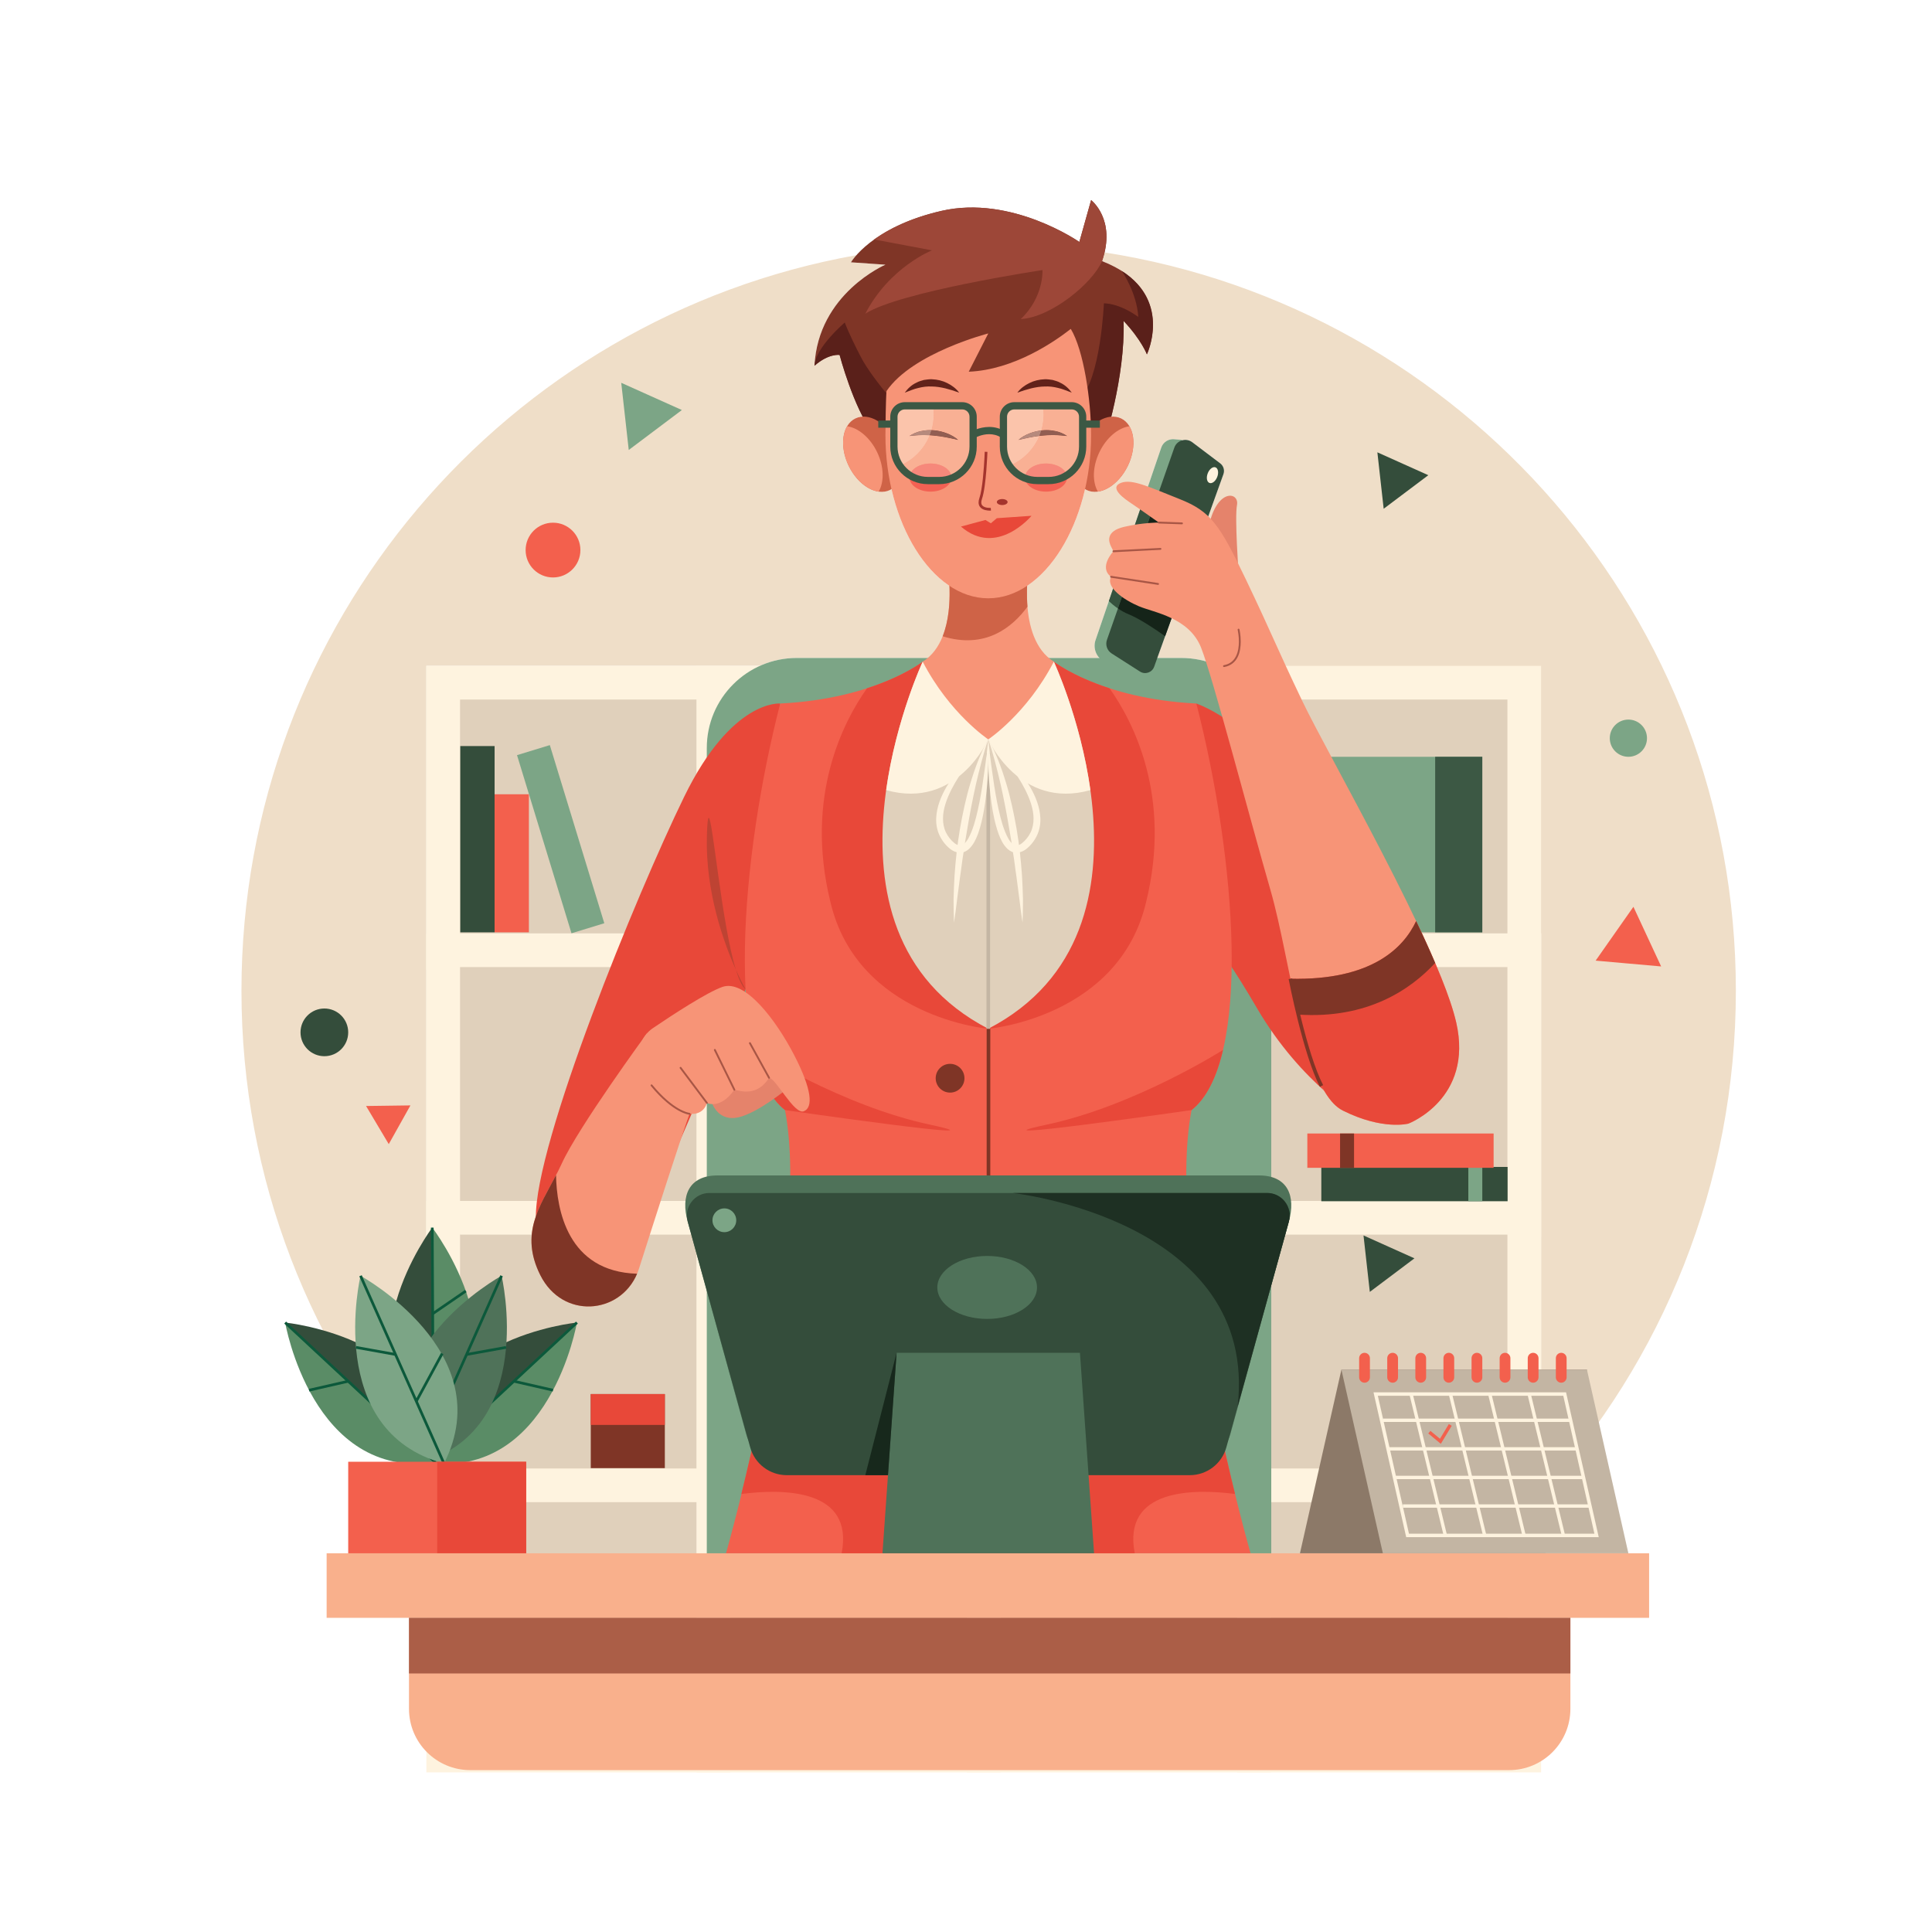 <?xml version="1.0" encoding="UTF-8" standalone="no"?>
<svg xmlns:dc="http://purl.org/dc/elements/1.1/" xmlns:cc="http://creativecommons.org/ns#"
  xmlns:rdf="http://www.w3.org/1999/02/22-rdf-syntax-ns#" xmlns:svg="http://www.w3.org/2000/svg"
  xmlns="http://www.w3.org/2000/svg" viewBox="0 0 666.667 666.667" height="666.667" width="666.667"
  xml:space="preserve" id="svg2" version="1.1">
  <defs id="defs6" />
  <g transform="matrix(1.333,0,0,-1.333,0,666.667)" id="g10">
    <g transform="scale(0.1)" id="g12">
      <path id="path16" style="fill:#efdec8;fill-opacity:1;fill-rule:nonzero;stroke:none"
        d="m 3989.35,1134.26 v 1450.78 h -698.51 v 479.86 c 0,128.77 -104.38,233.15 -233.15,233.15 h -61.82 l 20.24,56.25 v 0 l 102.15,283.87 0.01,0.03 48.77,135.54 c 3.67,10.2 0.28,21.6 -8.37,28.14 l -72.27,54.6 c -5.5,4.16 -11.83,6.09 -18.05,6.09 -3,0 -5.98,-0.44 -8.83,-1.31 l 0.2,1.31 -20.68,1.67 c -0.87,0.07 -1.74,0.11 -2.6,0.11 -13.62,0 -25.88,-8.65 -30.35,-21.72 l -46.89,-137.35 v 0 l -88.82,-260.13 c 0,0 0,0 0.01,0 l -34.4,-100.76 c -5.6,-16.37 -1.48,-34.13 9.93,-46.34 h -783.13 c -34.08,0 -66.47,-7.32 -95.65,-20.46 h -76.62 -786.79 V 2490.8 1798.25 h 379.66 c 92.91,-46 142.17,-60.59 142.17,-60.59 l 26.26,60.59 h 139.58 l 38.24,-139.03 v -459.3 h -725.91 v -37.1 c -298.05,340.28 -478.675,785.97 -478.675,1273.87 0,951.42 686.985,1742.4 1591.925,1904.05 -10,-11.29 -14.15,-18.49 -14.15,-18.49 l 89.25,-6.19 c 0,0 -173.99,-74.14 -183.62,-260.95 -0.01,-0.2 -0.02,-0.4 -0.03,-0.6 v 0 0 0 c 28.88,25.27 52.16,28.08 61.07,28.08 2.55,0 3.93,-0.23 3.93,-0.23 0,0 24.18,-91.36 59.74,-159.58 -6.59,-0.28 -12.96,-1.8 -18.93,-4.68 -34.26,-16.52 -42.02,-71.42 -17.34,-122.62 19.9,-41.25 54.8,-67.52 85.52,-67.52 7.41,0 14.57,1.52 21.22,4.73 1.41,0.68 2.78,1.42 4.1,2.23 36.94,-161.23 135.17,-282.45 250.54,-282.45 115.37,0 213.59,121.22 250.54,282.46 1.32,-0.81 2.69,-1.56 4.1,-2.24 6.65,-3.21 13.81,-4.73 21.22,-4.73 30.72,0 65.62,26.27 85.52,67.52 24.69,51.2 16.92,106.1 -17.34,122.62 -6.65,3.21 -13.81,4.73 -21.22,4.73 -1.43,0 -2.88,-0.05 -4.33,-0.17 14.55,58.73 32.08,146.77 32.07,230.16 0,5.95 -0.09,11.88 -0.28,17.76 46.44,-49.53 60.37,-86.67 60.37,-86.67 0,0 0,0 0,0 v 0 0 0.01 0 c 0.56,1.18 78.22,165.87 -116.08,241.43 2.67,7.79 4.81,15.28 6.48,22.46 925.79,-144.16 1634.21,-944.9 1634.21,-1911.12 0,-501.66 -190.97,-958.71 -504.19,-1302.43 m -2215.38,751.17 h -84.37 l 100.67,232.26 c 0.38,0 0.76,-0.01 1.14,-0.01 4.46,0 8.42,0.54 11.93,1.47 v -174.67 c -19.04,-12.86 -28.42,-33.75 -29.37,-59.05 m -384.84,0 h -198.22 v 605.37 h 386.72 c -91.18,-231.65 -174.86,-476.72 -188.5,-605.37" />
      <path id="path18" style="fill:#e0d0bb;fill-opacity:1;fill-rule:nonzero;stroke:none"
        d="m 1147.32,2534.39 h 699.609 v 699.609 H 1147.32 Z" />
      <path id="path20" style="fill:#fef3df;fill-opacity:1;fill-rule:nonzero;stroke:none"
        d="m 1846.93,2534.39 v 43.59 h -656.02 v 612.43 h 612.43 v -656.02 h 43.59 v 43.59 -43.59 h 43.59 v 743.2 H 1103.73 V 2490.8 h 786.79 v 43.59 h -43.59" />
      <path id="path22" style="fill:#e0d0bb;fill-opacity:1;fill-rule:nonzero;stroke:none"
        d="m 1846.93,2534.39 h 699.609 v 699.609 H 1846.93 Z" />
      <path id="path24" style="fill:#fef3df;fill-opacity:1;fill-rule:nonzero;stroke:none"
        d="m 2546.54,2534.39 v 43.59 h -656.02 v 612.43 h 612.43 v -656.02 h 43.59 v 43.59 -43.59 h 43.59 v 743.2 H 1803.34 V 2490.8 h 786.79 v 43.59 h -43.59" />
      <path id="path26" style="fill:#e0d0bb;fill-opacity:1;fill-rule:nonzero;stroke:none"
        d="M 3246.15,2534.39 H 2546.54 V 3234 h 699.61 v -699.61" />
      <path id="path28" style="fill:#fef3df;fill-opacity:1;fill-rule:nonzero;stroke:none"
        d="m 3246.15,2534.39 v 43.59 h -656.02 v 612.43 h 612.43 v -656.02 h 43.59 v 43.59 -43.59 h 43.59 v 743.2 H 2502.95 V 2490.8 h 786.79 v 43.59 h -43.59" />
      <path id="path30" style="fill:#e0d0bb;fill-opacity:1;fill-rule:nonzero;stroke:none"
        d="M 3945.76,2534.39 H 3246.15 V 3234 h 699.61 v -699.61" />
      <path id="path32" style="fill:#fef3df;fill-opacity:1;fill-rule:nonzero;stroke:none"
        d="m 3945.76,2534.39 v 43.59 h -656.02 v 612.43 h 612.43 v -656.02 h 43.59 v 43.59 -43.59 h 43.59 v 743.2 H 3202.56 V 2490.8 h 786.79 v 43.59 h -43.59" />
      <path id="path34" style="fill:#e0d0bb;fill-opacity:1;fill-rule:nonzero;stroke:none"
        d="m 1846.93,1841.84 h -699.61 v 699.61 h 699.61 v -699.61" />
      <path id="path36" style="fill:#fef3df;fill-opacity:1;fill-rule:nonzero;stroke:none"
        d="m 1846.93,1841.84 v 43.59 h -656.02 v 612.43 h 612.43 v -656.02 h 43.59 v 43.59 -43.59 h 43.59 v 743.2 h -786.79 v -786.79 h 786.79 v 43.59 h -43.59" />
      <path id="path38" style="fill:#e0d0bb;fill-opacity:1;fill-rule:nonzero;stroke:none"
        d="m 1846.93,1841.84 h 699.609 v 699.609 H 1846.93 Z" />
      <path id="path40" style="fill:#fef3df;fill-opacity:1;fill-rule:nonzero;stroke:none"
        d="m 2546.54,1841.84 v 43.59 h -656.02 v 612.43 h 612.43 v -656.02 h 43.59 v 43.59 -43.59 h 43.59 v 743.2 h -786.79 v -786.79 h 786.79 v 43.59 h -43.59" />
      <path id="path42" style="fill:#e0d0bb;fill-opacity:1;fill-rule:nonzero;stroke:none"
        d="m 2546.54,1841.84 h 699.609 v 699.609 H 2546.54 Z" />
      <path id="path44" style="fill:#fef3df;fill-opacity:1;fill-rule:nonzero;stroke:none"
        d="m 3246.15,1841.84 v 43.59 h -656.02 v 612.43 h 612.43 v -656.02 h 43.59 v 43.59 -43.59 h 43.59 v 743.2 h -786.79 v -786.79 h 786.79 v 43.59 h -43.59" />
      <path id="path46" style="fill:#e0d0bb;fill-opacity:1;fill-rule:nonzero;stroke:none"
        d="m 3246.15,1841.84 h 699.613 v 699.609 H 3246.15 Z" />
      <path id="path48" style="fill:#fef3df;fill-opacity:1;fill-rule:nonzero;stroke:none"
        d="m 3945.76,1841.84 v 43.59 h -656.02 v 612.43 h 612.43 v -656.02 h 43.59 v 43.59 -43.59 h 43.59 v 743.2 h -786.79 v -786.79 h 786.79 v 43.59 h -43.59" />
      <path id="path50" style="fill:#e0d0bb;fill-opacity:1;fill-rule:nonzero;stroke:none"
        d="m 1846.93,1149.28 h -699.61 v 699.61 h 699.61 v -699.61" />
      <path id="path52" style="fill:#fef3df;fill-opacity:1;fill-rule:nonzero;stroke:none"
        d="m 1846.93,1149.28 v 43.59 h -656.02 v 612.43 h 612.43 v -656.02 h 43.59 v 43.59 -43.59 h 43.59 v 743.2 h -786.79 v -786.79 h 786.79 v 43.59 h -43.59" />
      <path id="path54" style="fill:#e0d0bb;fill-opacity:1;fill-rule:nonzero;stroke:none"
        d="m 2546.54,1149.28 h -699.61 v 699.61 h 699.61 v -699.61" />
      <path id="path56" style="fill:#fef3df;fill-opacity:1;fill-rule:nonzero;stroke:none"
        d="m 2546.54,1149.28 v 43.59 h -656.02 v 612.43 h 612.43 v -656.02 h 43.59 v 43.59 -43.59 h 43.59 v 743.2 h -786.79 v -786.79 h 786.79 v 43.59 h -43.59" />
      <path id="path58" style="fill:#e0d0bb;fill-opacity:1;fill-rule:nonzero;stroke:none"
        d="m 2546.54,1149.28 h 699.609 v 699.609 H 2546.54 Z" />
      <path id="path60" style="fill:#fef3df;fill-opacity:1;fill-rule:nonzero;stroke:none"
        d="m 3246.15,1149.28 v 43.59 h -656.02 v 612.43 h 612.43 v -656.02 h 43.59 v 43.59 -43.59 h 43.59 v 743.2 h -786.79 v -786.79 h 786.79 v 43.59 h -43.59" />
      <path id="path62" style="fill:#e0d0bb;fill-opacity:1;fill-rule:nonzero;stroke:none"
        d="m 3246.15,1149.28 h 699.613 v 699.609 H 3246.15 Z" />
      <path id="path64" style="fill:#fef3df;fill-opacity:1;fill-rule:nonzero;stroke:none"
        d="m 3945.76,1149.28 v 43.59 h -656.02 v 612.43 h 612.43 v -656.02 h 43.59 v 43.59 -43.59 h 43.59 v 743.2 h -786.79 v -786.79 h 786.79 v 43.59 h -43.59" />
      <path id="path66" style="fill:#e0d0bb;fill-opacity:1;fill-rule:nonzero;stroke:none"
        d="m 1147.32,456.719 h 699.609 v 699.613 H 1147.32 Z" />
      <path id="path68" style="fill:#fef3df;fill-opacity:1;fill-rule:nonzero;stroke:none"
        d="m 1846.93,456.719 v 43.59 h -656.02 v 612.431 h 612.43 V 456.719 h 43.59 v 43.59 -43.59 h 43.59 V 1199.92 H 1103.73 V 413.129 h 786.79 v 43.59 h -43.59" />
      <path id="path70" style="fill:#e0d0bb;fill-opacity:1;fill-rule:nonzero;stroke:none"
        d="m 1846.93,456.719 h 699.609 v 699.613 H 1846.93 Z" />
      <path id="path72" style="fill:#fef3df;fill-opacity:1;fill-rule:nonzero;stroke:none"
        d="m 2546.54,456.719 v 43.59 h -656.02 v 612.431 h 612.43 V 456.719 h 43.59 v 43.59 -43.59 h 43.59 V 1199.92 H 1803.34 V 413.129 h 786.79 v 43.59 h -43.59" />
      <path id="path74" style="fill:#e0d0bb;fill-opacity:1;fill-rule:nonzero;stroke:none"
        d="m 2546.54,456.719 h 699.609 v 699.613 H 2546.54 Z" />
      <path id="path76" style="fill:#fef3df;fill-opacity:1;fill-rule:nonzero;stroke:none"
        d="m 3246.15,456.719 v 43.59 h -656.02 v 612.431 h 612.43 V 456.719 h 43.59 v 43.59 -43.59 h 43.59 V 1199.92 H 2502.95 V 413.129 h 786.79 v 43.59 h -43.59" />
      <path id="path78" style="fill:#e0d0bb;fill-opacity:1;fill-rule:nonzero;stroke:none"
        d="m 3246.15,456.719 h 699.613 v 699.613 H 3246.15 Z" />
      <path id="path80" style="fill:#fef3df;fill-opacity:1;fill-rule:nonzero;stroke:none"
        d="m 3945.76,456.719 v 43.59 h -656.02 v 612.431 h 612.43 V 456.719 h 43.59 v 43.59 -43.59 h 43.59 V 1199.92 H 3202.56 V 413.129 h 786.79 v 43.59 h -43.59" />
      <path id="path82" style="fill:#7ca586;fill-opacity:1;fill-rule:nonzero;stroke:none"
        d="m 3420.96,3042.2 h 416.15 v -454.42 h -416.15 v 454.42" />
      <path id="path84" style="fill:#3c5844;fill-opacity:1;fill-rule:nonzero;stroke:none"
        d="m 3715.13,3042.2 h 121.98 v -454.42 h -121.98 v 454.42" />
      <path id="path86" style="fill:#344d3b;fill-opacity:1;fill-rule:nonzero;stroke:none"
        d="m 1280.34,3069.98 h -88.82 v -482.2 h 88.82 v 482.2" />
      <path id="path88" style="fill:#344d3b;fill-opacity:1;fill-rule:nonzero;stroke:none"
        d="m 3902.61,1891.68 v 88.82 h -482.2 v -88.82 h 482.2" />
      <path id="path90" style="fill:#7ca586;fill-opacity:1;fill-rule:nonzero;stroke:none"
        d="m 1423.31,3072.43 -84.94,-25.97 141.01,-461.13 84.93,25.97 -141,461.13" />
      <path id="path92" style="fill:#f3604d;fill-opacity:1;fill-rule:nonzero;stroke:none"
        d="m 1369.11,2945.18 h -88.82 v -357.4 h 88.82 v 357.4" />
      <path id="path94" style="fill:#7ca586;fill-opacity:1;fill-rule:nonzero;stroke:none"
        d="m 3837.16,1891.68 h -36.18 v 88.82 h 36.18 v -88.82" />
      <path id="path96" style="fill:#f3604d;fill-opacity:1;fill-rule:nonzero;stroke:none"
        d="m 3866.43,1978.21 v 88.82 h -482.21 v -88.82 h 482.21" />
      <path id="path98" style="fill:#7f3526;fill-opacity:1;fill-rule:nonzero;stroke:none"
        d="m 3505.13,1978.21 h -36.18 v 88.82 h 36.18 v -88.82" />
      <path id="path100" style="fill:#7f3526;fill-opacity:1;fill-rule:nonzero;stroke:none"
        d="m 1721.02,1200.8 h -191.73 v 191.73 h 191.73 V 1200.8" />
      <path id="path102" style="fill:#e84839;fill-opacity:1;fill-rule:nonzero;stroke:none"
        d="m 1721.02,1312.68 h -191.73 v 79.85 h 191.73 v -79.85" />
      <path id="path104" style="fill:#7ca586;fill-opacity:1;fill-rule:nonzero;stroke:none"
        d="m 3057.69,3298.05 h -994.9 c -128.76,0 -233.15,-104.38 -233.15,-233.15 V 973.57 h 1461.2 V 3064.9 c 0,128.77 -104.38,233.15 -233.15,233.15" />
      <path id="path106" style="fill:#5a8c66;fill-opacity:1;fill-rule:nonzero;stroke:none"
        d="m 1121.63,1291.61 -2.64,531.79 c 0,0 252.37,-327.28 2.64,-531.79" />
      <path id="path108" style="fill:#344d3b;fill-opacity:1;fill-rule:nonzero;stroke:none"
        d="m 1121.63,1291.61 -2.64,531.79 c 0,0 -249.103,-329.76 2.64,-531.79" />
      <path id="path110" style="fill:#0c593b;fill-opacity:1;fill-rule:nonzero;stroke:none"
        d="m 1115.5,1823.38 2.64,-531.79 6.98,0.04 -2.64,531.79" />
      <path id="path112" style="fill:#0c593b;fill-opacity:1;fill-rule:nonzero;stroke:none"
        d="m 1122.07,1597.57 85.71,58.79 -3.95,5.76 -85.71,-58.79" />
      <path id="path114" style="fill:#0c593b;fill-opacity:1;fill-rule:nonzero;stroke:none"
        d="m 1122.87,1470.66 -111.87,85.14 -4.22,-5.55 111.86,-85.14" />
      <path id="path116" style="fill:#5a8c66;fill-opacity:1;fill-rule:nonzero;stroke:none"
        d="m 1104.17,1215.28 389.26,362.33 c 0,0 -69.64,-407.37 -389.26,-362.33" />
      <path id="path118" style="fill:#344d3b;fill-opacity:1;fill-rule:nonzero;stroke:none"
        d="m 1104.17,1215.28 389.26,362.33 c 0,0 -411.31,-40.3 -389.26,-362.33" />
      <path id="path120" style="fill:#0c593b;fill-opacity:1;fill-rule:nonzero;stroke:none"
        d="m 1491.06,1580.16 -389.27,-362.32 4.75,-5.11 389.27,362.32" />
      <path id="path122" style="fill:#0c593b;fill-opacity:1;fill-rule:nonzero;stroke:none"
        d="m 1329.46,1422.3 101.31,-23.18 1.56,6.8 -101.32,23.18" />
      <path id="path124" style="fill:#0c593b;fill-opacity:1;fill-rule:nonzero;stroke:none"
        d="m 1236.67,1335.71 -13.2,139.96 -6.94,-0.66 13.19,-139.96" />
      <path id="path126" style="fill:#4f7259;fill-opacity:1;fill-rule:nonzero;stroke:none"
        d="m 1082.29,1212.81 216.08,485.92 c 0,0 95.63,-402.06 -216.08,-485.92" />
      <path id="path128" style="fill:#4f7259;fill-opacity:1;fill-rule:nonzero;stroke:none"
        d="m 1082.29,1212.81 216.08,485.92 c 0,0 -362.589,-198.3 -216.08,-485.92" />
      <path id="path130" style="fill:#0c593b;fill-opacity:1;fill-rule:nonzero;stroke:none"
        d="m 1295.18,1700.15 -216.07,-485.92 6.37,-2.83 216.08,485.91" />
      <path id="path132" style="fill:#0c593b;fill-opacity:1;fill-rule:nonzero;stroke:none"
        d="m 1208.4,1491.58 102.3,18.39 -1.24,6.86 -102.29,-18.39" />
      <path id="path134" style="fill:#0c593b;fill-opacity:1;fill-rule:nonzero;stroke:none"
        d="m 1156.98,1375.54 -67,123.58 -6.13,-3.32 67,-123.59" />
      <path id="path136" style="fill:#5a8c66;fill-opacity:1;fill-rule:nonzero;stroke:none"
        d="m 1127.47,1215.28 -389.271,362.33 c 0,0 69.637,-407.37 389.271,-362.33" />
      <path id="path138" style="fill:#344d3b;fill-opacity:1;fill-rule:nonzero;stroke:none"
        d="m 1127.47,1215.28 -389.271,362.33 c 0,0 411.301,-40.3 389.271,-362.33" />
      <path id="path140" style="fill:#0c593b;fill-opacity:1;fill-rule:nonzero;stroke:none"
        d="m 735.82,1575.05 389.27,-362.32 4.75,5.11 -389.266,362.32" />
      <path id="path142" style="fill:#0c593b;fill-opacity:1;fill-rule:nonzero;stroke:none"
        d="m 900.617,1429.1 -101.316,-23.18 1.554,-6.8 101.321,23.18" />
      <path id="path144" style="fill:#0c593b;fill-opacity:1;fill-rule:nonzero;stroke:none"
        d="m 1001.91,1335.05 13.19,139.96 -6.95,0.66 -13.185,-139.96" />
      <path id="path146" style="fill:#7ca586;fill-opacity:1;fill-rule:nonzero;stroke:none"
        d="m 1149.33,1212.81 -216.072,485.92 c 0,0 -95.625,-402.06 216.072,-485.92" />
      <path id="path148" style="fill:#7ca586;fill-opacity:1;fill-rule:nonzero;stroke:none"
        d="m 1149.33,1212.81 -216.072,485.92 c 0,0 362.592,-198.3 216.072,-485.92" />
      <path id="path150" style="fill:#0c593b;fill-opacity:1;fill-rule:nonzero;stroke:none"
        d="m 930.07,1697.31 216.07,-485.91 6.38,2.83 -216.075,485.92" />
      <path id="path152" style="fill:#0c593b;fill-opacity:1;fill-rule:nonzero;stroke:none"
        d="m 1024.46,1498.44 -102.288,18.39 -1.234,-6.86 102.292,-18.39" />
      <path id="path154" style="fill:#0c593b;fill-opacity:1;fill-rule:nonzero;stroke:none"
        d="m 1080.78,1372.21 67,123.59 -6.13,3.32 -67,-123.58" />
      <path id="path156" style="fill:#f3604d;fill-opacity:1;fill-rule:nonzero;stroke:none"
        d="M 1362.04,973.57 H 901.395 v 243.72 H 1362.04 V 973.57" />
      <path id="path158" style="fill:#e84839;fill-opacity:1;fill-rule:nonzero;stroke:none"
        d="m 1362.04,973.57 h -230.32 v 243.72 h 230.32 V 973.57" />
      <path id="path160" style="fill:#7ca586;fill-opacity:1;fill-rule:nonzero;stroke:none"
        d="m 1765.13,3939.82 -68.77,-51.7 -68.77,-51.69 -9.71,86.94 -9.72,86.94 78.49,-35.25 78.48,-35.24" />
      <path id="path162" style="fill:#344d3b;fill-opacity:1;fill-rule:nonzero;stroke:none"
        d="m 3661.5,1743.87 -57.77,-43.43 -57.78,-43.43 -8.16,73.04 -8.15,73.05 65.93,-29.61 65.93,-29.62" />
      <path id="path164" style="fill:#344d3b;fill-opacity:1;fill-rule:nonzero;stroke:none"
        d="m 3697.39,3771.13 -57.77,-43.43 -57.78,-43.43 -8.16,73.04 -8.16,73.04 65.94,-29.61 65.93,-29.61" />
      <path id="path166" style="fill:#f3604d;fill-opacity:1;fill-rule:nonzero;stroke:none"
        d="m 4228.33,2653.88 35.89,-77.2 35.89,-77.2 -84.81,7.52 -84.79,7.52 48.9,69.68 48.92,69.68" />
      <path id="path168" style="fill:#f3604d;fill-opacity:1;fill-rule:nonzero;stroke:none"
        d="m 1062.44,2139.73 -28.04,-50.11 -28.04,-50.1 -29.372,49.34 -29.367,49.33 57.409,0.77 57.41,0.77" />
      <path id="path170" style="fill:#f3604d;fill-opacity:1;fill-rule:nonzero;stroke:none"
        d="m 1502.44,3577.31 c 0,-39.15 -31.74,-70.89 -70.89,-70.89 -39.15,0 -70.89,31.74 -70.89,70.89 0,39.15 31.74,70.89 70.89,70.89 39.15,0 70.89,-31.74 70.89,-70.89" />
      <path id="path172" style="fill:#7ca586;fill-opacity:1;fill-rule:nonzero;stroke:none"
        d="m 4263.46,3090.35 c 0,-26.59 -21.57,-48.15 -48.15,-48.15 -26.59,0 -48.15,21.56 -48.15,48.15 0,26.59 21.56,48.15 48.15,48.15 26.58,0 48.15,-21.56 48.15,-48.15" />
      <path id="path174" style="fill:#344d3b;fill-opacity:1;fill-rule:nonzero;stroke:none"
        d="m 901.395,2328.85 c 0,-34.09 -27.633,-61.73 -61.727,-61.73 -34.098,0 -61.734,27.64 -61.734,61.73 0,34.09 27.636,61.74 61.734,61.74 34.094,0 61.727,-27.65 61.727,-61.74" />
      <path id="path176" style="fill:#f9b08c;fill-opacity:1;fill-rule:nonzero;stroke:none"
        d="m 845.535,813.301 h 3423.43 V 980.34 H 845.535 Z" />
      <path id="path178" style="fill:#8c7968;fill-opacity:1;fill-rule:nonzero;stroke:none"
        d="M 3365.13,980.328 H 4000.7 L 4108,1455.77 h -635.57 l -107.3,-475.442" />
      <path id="path180" style="fill:#c3b5a3;fill-opacity:1;fill-rule:nonzero;stroke:none"
        d="M 4215.3,980.328 H 3579.74 L 3472.43,1455.77 H 4108 l 107.3,-475.442" />
      <path id="path182" style="fill:#fef3df;fill-opacity:1;fill-rule:nonzero;stroke:none"
        d="m 4132.97,1026.56 v 4.48 h -485.66 l -80.58,357.01 h 480.06 l 81.81,-362.47 4.37,0.98 v 4.48 -4.48 l 4.37,0.99 -83.39,369.46 h -498.42 l 84.62,-374.93 h 498.42 l -1.23,5.47 -4.37,-0.99" />
      <path id="path184" style="fill:#fef3df;fill-opacity:1;fill-rule:nonzero;stroke:none"
        d="m 3580.01,1320.34 h 485.16 v 8.691 h -485.16 z" />
      <path id="path186" style="fill:#fef3df;fill-opacity:1;fill-rule:nonzero;stroke:none"
        d="m 3594.53,1246.34 h 485.16 v 8.691 h -485.16 z" />
      <path id="path188" style="fill:#fef3df;fill-opacity:1;fill-rule:nonzero;stroke:none"
        d="m 3611.25,1172.33 h 485.16 v 8.699 h -485.16 z" />
      <path id="path190" style="fill:#fef3df;fill-opacity:1;fill-rule:nonzero;stroke:none"
        d="m 3631.46,1098.33 h 485.148 v 8.688 H 3631.46 Z" />
      <path id="path192" style="fill:#fef3df;fill-opacity:1;fill-rule:nonzero;stroke:none"
        d="m 3648.52,1391.51 88.73,-365.97 8.45,2.05 -88.73,365.96" />
      <path id="path194" style="fill:#fef3df;fill-opacity:1;fill-rule:nonzero;stroke:none"
        d="m 3750.39,1391.51 88.74,-365.97 8.44,2.05 -88.73,365.96" />
      <path id="path196" style="fill:#fef3df;fill-opacity:1;fill-rule:nonzero;stroke:none"
        d="m 3852.27,1391.51 88.74,-365.97 8.45,2.05 -88.74,365.96" />
      <path id="path198" style="fill:#fef3df;fill-opacity:1;fill-rule:nonzero;stroke:none"
        d="m 3954.15,1391.51 88.73,-365.97 8.45,2.05 -88.73,365.96" />
      <path id="path200" style="fill:#f3604d;fill-opacity:1;fill-rule:nonzero;stroke:none"
        d="m 3697.3,1290.6 32.46,-26.88 28.25,46.71 -7.44,4.49 -23.03,-38.07 -24.7,20.44 -5.54,-6.69" />
      <path id="path202" style="fill:#f3604d;fill-opacity:1;fill-rule:nonzero;stroke:none"
        d="m 3532.28,1421.93 v 0 c -7.67,0 -13.94,6.27 -13.94,13.94 v 49.52 c 0,7.66 6.27,13.93 13.94,13.93 7.65,0 13.92,-6.27 13.92,-13.93 v -49.52 c 0,-7.67 -6.27,-13.94 -13.92,-13.94" />
      <path id="path204" style="fill:#f3604d;fill-opacity:1;fill-rule:nonzero;stroke:none"
        d="m 3605.01,1421.93 v 0 c -7.66,0 -13.93,6.27 -13.93,13.94 v 49.52 c 0,7.66 6.27,13.93 13.93,13.93 7.67,0 13.94,-6.27 13.94,-13.93 v -49.52 c 0,-7.67 -6.27,-13.94 -13.94,-13.94" />
      <path id="path206" style="fill:#f3604d;fill-opacity:1;fill-rule:nonzero;stroke:none"
        d="m 3677.75,1421.93 v 0 c -7.66,0 -13.92,6.27 -13.92,13.94 v 49.52 c 0,7.66 6.26,13.93 13.92,13.93 7.66,0 13.93,-6.27 13.93,-13.93 v -49.52 c 0,-7.67 -6.27,-13.94 -13.93,-13.94" />
      <path id="path208" style="fill:#f3604d;fill-opacity:1;fill-rule:nonzero;stroke:none"
        d="m 3750.5,1421.93 v 0 c -7.67,0 -13.94,6.27 -13.94,13.94 v 49.52 c 0,7.66 6.27,13.93 13.94,13.93 7.65,0 13.92,-6.27 13.92,-13.93 v -49.52 c 0,-7.67 -6.27,-13.94 -13.92,-13.94" />
      <path id="path210" style="fill:#f3604d;fill-opacity:1;fill-rule:nonzero;stroke:none"
        d="m 3823.23,1421.93 v 0 c -7.65,0 -13.92,6.27 -13.92,13.94 v 49.52 c 0,7.66 6.27,13.93 13.92,13.93 7.67,0 13.93,-6.27 13.93,-13.93 v -49.52 c 0,-7.67 -6.26,-13.94 -13.93,-13.94" />
      <path id="path212" style="fill:#f3604d;fill-opacity:1;fill-rule:nonzero;stroke:none"
        d="m 3895.98,1421.93 v 0 c -7.67,0 -13.94,6.27 -13.94,13.94 v 49.52 c 0,7.66 6.27,13.93 13.94,13.93 7.65,0 13.92,-6.27 13.92,-13.93 v -49.52 c 0,-7.67 -6.27,-13.94 -13.92,-13.94" />
      <path id="path214" style="fill:#f3604d;fill-opacity:1;fill-rule:nonzero;stroke:none"
        d="m 3968.71,1421.93 v 0 c -7.66,0 -13.92,6.27 -13.92,13.94 v 49.52 c 0,7.66 6.26,13.93 13.92,13.93 7.67,0 13.94,-6.27 13.94,-13.93 v -49.52 c 0,-7.67 -6.27,-13.94 -13.94,-13.94" />
      <path id="path216" style="fill:#f3604d;fill-opacity:1;fill-rule:nonzero;stroke:none"
        d="m 4041.46,1421.93 v 0 c -7.67,0 -13.94,6.27 -13.94,13.94 v 49.52 c 0,7.66 6.27,13.93 13.94,13.93 7.65,0 13.92,-6.27 13.92,-13.93 v -49.52 c 0,-7.67 -6.27,-13.94 -13.92,-13.94" />
      <path id="path218" style="fill:#f9b08c;fill-opacity:1;fill-rule:nonzero;stroke:none"
        d="M 3906.57,419.051 H 1217.32 c -87.58,0 -158.59,71.008 -158.59,158.601 V 813.301 H 4065.17 V 577.652 c 0,-87.593 -71.01,-158.601 -158.6,-158.601" />
      <path id="path220" style="fill:#ab5e47;fill-opacity:1;fill-rule:nonzero;stroke:none"
        d="M 1058.73,669.242 H 4065.17 V 813.301 H 1058.73 Z" />
      <path id="path222" style="fill:#7ca586;fill-opacity:1;fill-rule:nonzero;stroke:none"
        d="m 3059.72,3862.57 -20.68,1.67 c -14.64,1.18 -28.2,-7.72 -32.95,-21.61 l -170.1,-498.24 c -6.83,-19.98 0.81,-42.04 18.52,-53.53 l 44.19,-28.65 c 15.77,-10.23 35.2,-13.1 53.25,-7.88 l 19.22,5.56 88.55,602.68" />
      <path id="path224" style="fill:#344d3b;fill-opacity:1;fill-rule:nonzero;stroke:none"
        d="m 3039.9,3842.44 -174.4,-497.51 c -4.62,-13.16 0.43,-27.78 12.19,-35.28 l 73.35,-46.85 c 13.39,-8.55 31.25,-2.46 36.64,12.48 l 179.36,498.46 c 3.67,10.2 0.28,21.6 -8.37,28.14 l -72.27,54.6 c -16.25,12.28 -39.76,5.18 -46.5,-14.04" />
      <path id="path226" style="fill:#65735d;fill-opacity:1;fill-rule:nonzero;stroke:none"
        d="m 3016.11,3354.3 v 0 l 102.16,283.9 -0.01,-0.03 -102.15,-283.87 m -145.72,90.85 c -0.01,0 -0.01,0 -0.01,0 l 88.82,260.13 -88.81,-260.13" />
      <path id="path228" style="fill:#36523e;fill-opacity:1;fill-rule:nonzero;stroke:none"
        d="m 2893.96,3426.12 c -9.03,6.14 -16.94,12.78 -23.57,19.03 l 88.81,260.13 29.17,-9.83 -94.41,-269.33" />
      <path id="path230" style="fill:#152419;fill-opacity:1;fill-rule:nonzero;stroke:none"
        d="m 3016.11,3354.3 c -24.27,17.32 -64.76,44.67 -94.65,56.9 -10.03,4.1 -19.23,9.3 -27.5,14.92 l 94.41,269.33 133.26,-44.88 -3.36,-12.37 -102.16,-283.9" />
      <path id="path232" style="fill:#e84839;fill-opacity:1;fill-rule:nonzero;stroke:none"
        d="m 3096.87,3180.08 c 0,0 173.34,-57.78 280.64,-284.77 107.3,-226.99 326.03,-658.27 326.03,-658.27 l -181.98,-130.05 c 0,0 -152.31,86.71 -267.87,284.82 -115.56,198.09 -177.46,251.73 -177.46,251.73 l 20.64,536.54" />
      <path id="path234" style="fill:#e5836b;fill-opacity:1;fill-rule:nonzero;stroke:none"
        d="m 3206.23,3518.5 c 0,0 -10.31,142.38 -4.12,175.4 6.19,33.02 -47.46,43.34 -70.17,-43.33 -22.69,-86.67 74.29,-132.07 74.29,-132.07" />
      <path id="path236" style="fill:#e84839;fill-opacity:1;fill-rule:nonzero;stroke:none"
        d="m 2019.69,3180.08 c 0,0 -124.84,12.38 -248.66,-241.44 -123.81,-253.82 -386.91,-897.64 -383.81,-1089.55 154.76,-86.67 238.34,-111.43 238.34,-111.43 l 304.49,702.54 89.64,739.88" />
      <path id="path238" style="fill:#f3604d;fill-opacity:1;fill-rule:nonzero;stroke:none"
        d="m 3084.48,2127.67 c 156.83,123.81 115.56,652.08 12.39,1052.41 -247.63,12.38 -368.86,108.33 -368.86,108.33 l -169.73,-128.97 -169.73,128.97 c 0,0 -121.23,-95.95 -368.86,-108.33 -103.17,-400.33 -144.45,-928.6 12.38,-1052.41 70.17,-367.31 -152.7,-1147.342 -152.7,-1147.342 h 678.91 678.91 c 0,0 -222.86,780.032 -152.71,1147.342" />
      <path id="path240" style="fill:#e84839;fill-opacity:1;fill-rule:nonzero;stroke:none"
        d="m 2558.28,3159.44 -169.73,128.97 c 0,0 -47.64,-37.69 -144.16,-68.87 -60.67,-85.55 -162.11,-279.12 -94.69,-553.29 70.16,-299.21 408.58,-328.1 408.58,-328.1 v 821.29" />
      <path id="path242" style="fill:#e84839;fill-opacity:1;fill-rule:nonzero;stroke:none"
        d="m 2558.28,3159.44 169.73,128.97 c 0,0 47.64,-37.69 144.16,-68.87 60.67,-85.55 162.11,-279.12 94.7,-553.29 -70.17,-299.21 -408.59,-328.1 -408.59,-328.1 v 821.29" />
      <path id="path244" style="fill:#e84839;fill-opacity:1;fill-rule:nonzero;stroke:none"
        d="m 3146.67,1355.84 -10.6,4.19 -580.65,-177.46 V 980.34 h 2.86 379.2 c -32.83,168.46 153.77,167.17 259.53,153.56 -15.16,61.57 -32.96,137.89 -50.34,221.94" />
      <path id="path246" style="fill:#e84839;fill-opacity:1;fill-rule:nonzero;stroke:none"
        d="m 1969.52,1355.84 10.6,4.19 580.66,-177.46 V 980.34 h -2.87 -379.2 c 32.83,168.46 -153.77,167.17 -259.53,153.56 15.17,61.57 32.96,137.89 50.34,221.94" />
      <path id="path248" style="fill:#e0d0bb;fill-opacity:1;fill-rule:nonzero;stroke:none"
        d="m 2728.01,3288.41 -159.11,-120.9 -10.62,-8.07 -10.61,8.07 -159.12,120.9 c 0,0 -323.46,-694.38 169.73,-950.26 493.18,255.88 169.73,950.26 169.73,950.26" />
      <path id="path250" style="fill:#fef3df;fill-opacity:1;fill-rule:nonzero;stroke:none"
        d="m 2822.6,2955.92 c -25.71,184.5 -94.59,332.49 -94.59,332.49 l -159.11,-120.9 -5.53,-4.2 c -4.63,-22.94 -6.68,-48.13 -5.09,-76.09 0,0 80.45,-182.99 264.32,-131.3" />
      <path id="path252" style="fill:#fef3df;fill-opacity:1;fill-rule:nonzero;stroke:none"
        d="m 2293.96,2955.92 c 25.7,184.5 94.59,332.49 94.59,332.49 l 159.12,-120.9 5.52,-4.2 c 4.62,-22.94 6.68,-48.13 5.09,-76.09 0,0 -80.45,-182.99 -264.32,-131.3" />
      <path id="path254" style="fill:#f79477;fill-opacity:1;fill-rule:nonzero;stroke:none"
        d="m 1674.75,2326.35 c 0,0 -177.13,-242.01 -220.47,-336.94 -43.33,-94.92 -115.56,-169.2 -55.72,-288.89 59.85,-119.69 217.98,-101.12 255.51,16.5 37.52,117.63 105.62,331.2 136.57,417.35 -82.54,108.85 -115.89,191.98 -115.89,191.98" />
      <path id="path256" style="fill:#f79477;fill-opacity:1;fill-rule:nonzero;stroke:none"
        d="m 3645.77,2092.59 c 0,0 169.21,63.97 123.81,262.07 -45.4,198.1 -330.17,689.22 -398.26,831.61 -68.1,142.38 -78.42,173.33 -146.52,315.72 -68.09,142.38 -90.79,175.4 -171.27,207.39 -80.47,31.98 -122.53,52.14 -150.64,42.3 -28.1,-9.84 -6.19,-31.98 20.64,-50.04 26.82,-18.06 76.35,-53.14 76.35,-53.14 0,0 -43.34,0.18 -90.8,-11.26 -47.46,-11.43 -39.21,-38.26 -33.02,-50.64 6.2,-12.39 6.2,-12.39 6.2,-12.39 0,0 -39.21,-41.27 -6.2,-66.03 -14.44,-26.82 33.02,-59.84 72.23,-76.35 39.21,-16.51 130,-28.89 160.96,-107.3 30.95,-78.42 125.87,-441.61 179.53,-627.32 53.64,-185.72 84.18,-519.24 187.36,-570.83 103.18,-51.59 169.63,-33.79 169.63,-33.79" />
      <path id="path258" style="fill:#e84839;fill-opacity:1;fill-rule:nonzero;stroke:none"
        d="m 3645.77,2092.59 c 0,0 169.21,63.97 123.81,262.07 -14.67,64.01 -54.39,158.68 -103.67,262.24 -32.61,-69.59 -115.46,-154.04 -325.46,-149.28 32.05,-154.19 68.44,-307.61 135.69,-341.24 103.18,-51.59 169.63,-33.79 169.63,-33.79" />
      <path id="path260" style="fill:#7f3526;fill-opacity:1;fill-rule:nonzero;stroke:none"
        d="m 3715.13,2508.48 c -14.66,34.28 -31.29,70.75 -49.22,108.42 -32.61,-69.59 -115.46,-154.04 -325.46,-149.28 6.5,-31.28 13.19,-62.51 20.27,-92.74 178.16,-11.88 290.3,64.34 354.41,133.6" />
      <path id="path262" style="fill:#a85645;fill-opacity:1;fill-rule:nonzero;stroke:none"
        d="m 2882.38,3571.82 121.75,6.19 c 1.32,0.07 2.33,1.2 2.27,2.52 -0.07,1.32 -1.2,2.34 -2.52,2.27 l -121.75,-6.19 c -1.32,-0.07 -2.34,-1.2 -2.27,-2.52 0.07,-1.32 1.2,-2.34 2.52,-2.27" />
      <path id="path264" style="fill:#a85645;fill-opacity:1;fill-rule:nonzero;stroke:none"
        d="m 2875.7,3505.81 121.75,-18.57 c 1.31,-0.2 2.53,0.7 2.73,2.01 0.2,1.31 -0.7,2.53 -2.01,2.73 l -121.74,18.57 c -1.31,0.2 -2.54,-0.7 -2.73,-2 -0.2,-1.31 0.69,-2.54 2,-2.74" />
      <path id="path266" style="fill:#a85645;fill-opacity:1;fill-rule:nonzero;stroke:none"
        d="m 2999.8,3646.11 59.83,-2.06 c 1.33,-0.05 2.44,0.99 2.48,2.31 0.05,1.32 -0.99,2.43 -2.31,2.48 l -59.83,2.06 c -1.33,0.04 -2.44,-0.99 -2.48,-2.32 -0.05,-1.32 0.99,-2.43 2.31,-2.47" />
      <path id="path268" style="fill:#fef3df;fill-opacity:1;fill-rule:nonzero;stroke:none"
        d="m 3150.92,3766.5 c -4.35,-11.14 -13.36,-18.04 -20.13,-15.4 -6.77,2.64 -8.73,13.82 -4.38,24.96 4.34,11.15 13.36,18.05 20.12,15.41 6.77,-2.64 8.73,-13.82 4.39,-24.97" />
      <path id="path270" style="fill:#e84839;fill-opacity:1;fill-rule:nonzero;stroke:none"
        d="m 3084.48,2127.67 c 38.36,30.28 64.85,84.81 81.5,155.7 0,0 -228.18,-145.13 -458.18,-193.75 -225.87,-48.62 376.68,38.05 376.68,38.05" />
      <path id="path272" style="fill:#e84839;fill-opacity:1;fill-rule:nonzero;stroke:none"
        d="m 2032.08,2127.67 c -38.36,30.28 -64.85,84.81 -81.49,155.7 0,0 228.17,-145.13 458.17,-193.75 225.87,-48.62 -376.68,38.05 -376.68,38.05" />
      <path id="path274" style="fill:#e5836b;fill-opacity:1;fill-rule:nonzero;stroke:none"
        d="m 2038.27,2183.39 c 0,0 -74.29,-61.92 -125.88,-74.3 -51.59,-12.37 -68.09,34.03 -68.09,34.03 l 61.9,93.92 107.3,-8.26 24.77,-45.39" />
      <path id="path276" style="fill:#f79477;fill-opacity:1;fill-rule:nonzero;stroke:none"
        d="m 1658.78,2246.11 c -12.64,34.5 0.94,73.13 31.37,93.7 52.79,35.72 140.29,92.8 179.94,106.67 58.81,20.59 139.29,-86.67 185.72,-176.43 46.43,-89.76 49.52,-136.19 24.76,-145.48 -24.76,-9.29 -71.73,85.13 -89.76,86.67 -30.96,-49.52 -74.29,-34.04 -89.77,-30.95 -37.14,-52.62 -71.19,-34.05 -71.19,-34.05 0,0 -9.29,-44.62 -68.1,-22.31 -41.66,15.81 -83.32,68.56 -102.97,122.18" />
      <path id="path278" style="fill:#a85645;fill-opacity:1;fill-rule:nonzero;stroke:none"
        d="m 1992.9,2212.4 -49.52,89.76 c -0.64,1.16 -2.09,1.58 -3.25,0.94 -1.16,-0.63 -1.58,-2.09 -0.94,-3.25 l 49.52,-89.77 c 0.64,-1.16 2.09,-1.58 3.25,-0.94 1.16,0.64 1.58,2.1 0.94,3.26" />
      <path id="path280" style="fill:#a85645;fill-opacity:1;fill-rule:nonzero;stroke:none"
        d="m 1903.19,2181.35 -50.55,103.07 c -0.59,1.19 -2.02,1.68 -3.21,1.1 -1.19,-0.58 -1.68,-2.02 -1.1,-3.21 l 50.56,-103.07 c 0.58,-1.19 2.02,-1.68 3.21,-1.1 1.18,0.58 1.67,2.02 1.09,3.21" />
      <path id="path282" style="fill:#a85645;fill-opacity:1;fill-rule:nonzero;stroke:none"
        d="m 1831.77,2147.68 -68.1,90.8 c -0.8,1.06 -2.3,1.27 -3.36,0.48 -1.06,-0.8 -1.27,-2.3 -0.48,-3.36 l 68.1,-90.8 c 0.8,-1.06 2.3,-1.27 3.36,-0.48 1.06,0.8 1.27,2.3 0.48,3.36" />
      <path id="path284" style="fill:#7f3526;fill-opacity:1;fill-rule:nonzero;stroke:none"
        d="m 3335.85,2466.73 c 0.01,-0.05 9.34,-48.73 24.1,-107.87 14.79,-59.17 34.87,-128.64 56.85,-170.94 l 8.31,4.33 c -21.23,40.75 -41.4,110.05 -56.07,168.88 -7.34,29.43 -13.34,56.29 -17.51,75.78 -2.08,9.75 -3.7,17.65 -4.8,23.11 -1.1,5.47 -1.68,8.47 -1.68,8.48 l -9.2,-1.77" />
      <path id="path286" style="fill:#7f3526;fill-opacity:1;fill-rule:nonzero;stroke:none"
        d="m 1649.19,1704.01 c -180.32,5.44 -208.22,166.56 -209.82,255.18 -42.54,-81.34 -94.16,-151.96 -40.81,-258.67 57.56,-115.11 205.98,-102.29 250.63,3.49" />
      <path id="path288" style="fill:#be4333;fill-opacity:1;fill-rule:nonzero;stroke:none"
        d="m 1930.04,2440.2 c -8.99,7.17 -17.4,25.57 -25.21,50.99 14.23,-31.79 24.87,-50.38 25.21,-50.98 v -0.01" />
      <path id="path290" style="fill:#d5543c;fill-opacity:1;fill-rule:nonzero;stroke:none"
        d="m 1930.05,2440.2 h -0.01 v 0.01 c 0.01,-0.01 0.01,-0.01 0.01,-0.01" />
      <path id="path292" style="fill:#be4333;fill-opacity:1;fill-rule:nonzero;stroke:none"
        d="m 1904.83,2491.19 c -30.9,69.03 -78.74,200.33 -74.98,345.07 0.87,33.65 2.46,47.94 4.75,47.94 10.04,0 33.62,-273.85 70.23,-393.01" />
      <path id="path294" style="fill:#4f7259;fill-opacity:1;fill-rule:nonzero;stroke:none"
        d="m 3259.23,1958.46 h -1401.9 c -74.64,0 -95.58,-53.66 -77.14,-119.45 l 151.32,-550.15 c 11.99,-43.3 51.4,-73.27 96.32,-73.27 h 529.91 1.07 529.91 c 44.93,0 84.34,29.97 96.33,73.27 l 151.33,550.15 c 18.42,65.79 -2.51,119.45 -77.15,119.45" />
      <path id="path296" style="fill:#344d3b;fill-opacity:1;fill-rule:nonzero;stroke:none"
        d="M 3280.04,1913.06 H 1836.52 c -38.63,0 -66.64,-36.81 -56.33,-74.05 l 161.77,-584.38 c 11.79,-42.59 50.54,-72.06 94.72,-72.06 h 521.06 1.07 521.06 c 44.18,0 82.93,29.47 94.72,72.06 l 161.79,584.38 c 10.3,37.24 -17.71,74.05 -56.34,74.05" />
      <path id="path298" style="fill:#4f7259;fill-opacity:1;fill-rule:nonzero;stroke:none"
        d="m 2684.44,1668.53 c 0,-45.01 -57.76,-81.51 -129.02,-81.51 -71.26,0 -129.03,36.5 -129.03,81.51 0,45.01 57.77,81.51 129.03,81.51 71.26,0 129.02,-36.5 129.02,-81.51" />
      <path id="path300" style="fill:#4f7259;fill-opacity:1;fill-rule:nonzero;stroke:none"
        d="m 2795.59,1499.32 h -474.62 l -36.56,-518.992 h 547.74 l -36.56,518.992" />
      <path id="path302" style="fill:#17281c;fill-opacity:1;fill-rule:nonzero;stroke:none"
        d="m 2320.97,1499.32 -80.99,-316.75 h 58.68 z" />
      <path id="path304" style="fill:#7ca586;fill-opacity:1;fill-rule:nonzero;stroke:none"
        d="m 1905.86,1842.38 c 0,-16.99 -13.78,-30.77 -30.78,-30.77 -17,0 -30.78,13.78 -30.78,30.77 0,17 13.78,30.78 30.78,30.78 17,0 30.78,-13.78 30.78,-30.78" />
      <path id="path306" style="fill:#7f3526;fill-opacity:1;fill-rule:nonzero;stroke:none"
        d="m 2554.12,1958.46 h 9.367 v 379.688 h -9.367 z" />
      <path id="path308" style="fill:#7f3526;fill-opacity:1;fill-rule:nonzero;stroke:none"
        d="m 2496.66,2210.13 c 0,-20.57 -16.67,-37.24 -37.24,-37.24 -20.56,0 -37.23,16.67 -37.23,37.24 0,20.55 16.67,37.22 37.23,37.22 20.57,0 37.24,-16.67 37.24,-37.22" />
      <path id="path310" style="fill:#1e3023;fill-opacity:1;fill-rule:nonzero;stroke:none"
        d="m 3203.77,1360.03 c 55.32,482.87 -582.4,553.03 -582.4,553.03 h 658.67 c 33.12,0 58.44,-27.06 58.49,-58.25 0.01,-5.19 -0.68,-10.49 -2.15,-15.8 v 0 l -132.61,-478.98" />
      <path id="path312" style="fill:#7f3526;fill-opacity:1;fill-rule:nonzero;stroke:none"
        d="m 2857.62,3854.06 c 0,0 55.59,169.49 50.94,316.52 46.44,-49.53 60.37,-86.67 60.37,-86.67 0,0 78.92,165.6 -116.08,241.44 37.14,108.33 -28.38,157.86 -28.38,157.86 l -30.43,-108.33 c 0,0 -175.14,122.26 -356.87,80.47 -181.72,-41.78 -234.34,-133.1 -234.34,-133.1 l 89.25,-6.19 c 0,0 -174.37,-74.29 -183.65,-261.55 37.14,32.5 65,27.85 65,27.85 0,0 36.37,-137.44 85.51,-201.04 49.14,-63.6 126.52,-62.06 126.52,-62.06 l 472.16,34.8" />
      <path id="path314" style="fill:#9d4738;fill-opacity:1;fill-rule:nonzero;stroke:none"
        d="m 2824.47,4483.21 -30.43,-108.33 c 0,0 -175.14,122.26 -356.87,80.47 -82.11,-18.89 -137.8,-47.87 -174.25,-73.98 l 149.62,-28.17 c 0,0 -109.99,-43.14 -172.56,-164.05 88.21,57.27 458.62,112.98 458.62,112.98 0,0 4.12,-69.65 -56.24,-126.9 78.94,4.64 185.73,92.85 210.49,150.12 37.14,108.33 -28.38,157.86 -28.38,157.86" />
      <path id="path316" style="fill:#5a201a;fill-opacity:1;fill-rule:nonzero;stroke:none"
        d="m 2173.43,4082.36 c 0,0 36.37,-137.44 85.51,-201.04 49.14,-63.6 126.52,-62.06 126.52,-62.06 l 472.16,34.8 c 0,0 55.59,169.49 50.94,316.52 46.44,-49.53 60.37,-86.67 60.37,-86.67 0,0 63.63,133.73 -65.04,215.88 1.03,-1.5 39.04,-56.79 42.72,-118.89 -51.97,37.14 -88.99,35.08 -88.99,35.08 0,0 -8.38,-198.1 -64.09,-249.69 -55.72,-51.59 -439.57,-51.59 -439.57,-51.59 0,0 -92.83,99.05 -125.85,163.02 -33.02,63.97 -41.27,88.74 -41.27,88.74 0,0 -76.35,-65.01 -78.41,-111.95 37.14,32.5 65,27.85 65,27.85" />
      <path id="path318" style="fill:#f79477;fill-opacity:1;fill-rule:nonzero;stroke:none"
        d="m 2664.55,3542.23 -106.27,6.19 -106.27,-6.19 c 0,0 35.59,-191.91 -63.46,-253.82 69.65,-134.64 169.73,-201.19 169.73,-201.19 0,0 100.08,66.55 169.73,201.19 -99.05,61.91 -63.46,253.82 -63.46,253.82" />
      <path id="path320" style="fill:#cf6347;fill-opacity:1;fill-rule:nonzero;stroke:none"
        d="m 2659.73,3430.77 c -4.89,58.94 4.82,111.46 4.82,111.46 l -106.27,6.19 -106.27,-6.19 c 0,0 20.03,-108.02 -11.79,-188.11 110.53,-34.26 180.65,23.51 219.51,76.65" />
      <path id="path322" style="fill:#cf6347;fill-opacity:1;fill-rule:nonzero;stroke:none"
        d="m 2919.66,3795.48 c -24.7,-51.2 -72.48,-79.31 -106.74,-62.79 -34.27,16.52 -42.02,71.42 -17.33,122.62 24.68,51.2 72.47,79.31 106.73,62.79 34.26,-16.52 42.03,-71.42 17.34,-122.62" />
      <path id="path324" style="fill:#f79477;fill-opacity:1;fill-rule:nonzero;stroke:none"
        d="m 2846.08,3830.96 c -18.2,-37.75 -18.72,-77.46 -4.02,-102.37 28.63,4.02 59.4,29.14 77.59,66.89 18.21,37.75 18.72,77.46 4.02,102.37 -28.63,-4.02 -59.38,-29.14 -77.59,-66.89" />
      <path id="path326" style="fill:#cf6347;fill-opacity:1;fill-rule:nonzero;stroke:none"
        d="m 2196.9,3795.48 c 24.69,-51.2 72.48,-79.31 106.74,-62.79 34.26,16.52 42.02,71.42 17.34,122.62 -24.7,51.2 -72.48,79.31 -106.74,62.79 -34.26,-16.52 -42.02,-71.42 -17.34,-122.62" />
      <path id="path328" style="fill:#f79477;fill-opacity:1;fill-rule:nonzero;stroke:none"
        d="m 2270.48,3830.96 c 18.2,-37.75 18.71,-77.46 4.02,-102.37 -28.64,4.02 -59.39,29.14 -77.6,66.89 -18.2,37.75 -18.71,77.46 -4.01,102.37 28.63,-4.02 59.39,-29.14 77.59,-66.89" />
      <path id="path330" style="fill:#f79477;fill-opacity:1;fill-rule:nonzero;stroke:none"
        d="m 2771.87,4149.85 c -40.6,-31.97 -146.68,-105.98 -264.15,-110.82 50.56,99.06 50.56,99.06 50.56,99.06 0,0 -196.05,-50.27 -263.37,-149.1 -1.84,-18.37 -2.83,-93.84 -2.83,-114.01 0,-225.66 119.18,-422.51 266.2,-422.51 147.01,0 266.19,196.85 266.19,422.51 0,91.4 -19.56,220.51 -52.6,274.87" />
      <path id="path332" style="fill:#a4342d;fill-opacity:1;fill-rule:nonzero;stroke:none"
        d="m 2549.1,3831.76 c -0.01,-0.01 -0.2,-5.57 -0.66,-14.45 -0.68,-13.31 -1.97,-34.01 -4.09,-54.22 -2.1,-20.18 -5.12,-40.01 -9,-51.01 -1.47,-4.22 -2.17,-8 -2.17,-11.39 -0.02,-4.71 1.4,-8.71 3.72,-11.72 3.5,-4.54 8.58,-6.81 13.29,-8.05 4.73,-1.23 9.25,-1.45 12.1,-1.45 1.79,0 2.91,0.09 2.99,0.09 l -0.58,7.01 -0.6,-0.04 -1.81,-0.03 c -3.28,-0.02 -9.32,0.41 -14.05,2.49 -2.37,1.04 -4.37,2.43 -5.75,4.24 -1.37,1.83 -2.27,4.08 -2.28,7.46 0,2.42 0.5,5.42 1.78,9.07 5.65,16.26 9.05,46.39 11.22,72.85 2.13,26.4 2.91,48.88 2.91,48.91 l -7.02,0.24" />
      <path id="path334" style="fill:#a4342d;fill-opacity:1;fill-rule:nonzero;stroke:none"
        d="m 2608.32,3701.64 c 0,-4.28 -6.24,-7.74 -13.93,-7.74 -7.69,0 -13.93,3.46 -13.93,7.74 0,4.27 6.24,7.74 13.93,7.74 7.69,0 13.93,-3.47 13.93,-7.74" />
      <path id="path336" style="fill:#62221a;fill-opacity:1;fill-rule:nonzero;stroke:none"
        d="m 2482.96,3984.86 c -12.45,4.46 -24.24,8.2 -35.98,11.14 -11.77,2.73 -23.39,4.65 -34.94,4.75 -11.56,0.59 -23.08,-0.83 -34.54,-3.75 -11.72,-2.48 -22.77,-7.58 -35.38,-12.14 7.67,10.62 17.8,20.18 30.29,25.85 5.97,3.58 12.79,4.9 19.42,7.01 6.83,0.99 13.75,2.05 20.68,1.76 13.83,-0.52 27.43,-3.77 39.5,-9.81 12.03,-5.96 23.04,-14.05 30.95,-24.81" />
      <path id="path338" style="fill:#62221a;fill-opacity:1;fill-rule:nonzero;stroke:none"
        d="m 2633.59,3984.86 c 7.91,10.76 18.92,18.85 30.96,24.81 12.07,6.04 25.67,9.29 39.5,9.81 6.93,0.29 13.85,-0.77 20.68,-1.76 6.63,-2.11 13.45,-3.43 19.42,-7.01 12.48,-5.67 22.62,-15.23 30.28,-25.85 -12.6,4.56 -23.65,9.66 -35.37,12.14 -11.46,2.92 -22.98,4.34 -34.54,3.75 -11.55,-0.1 -23.17,-2.02 -34.94,-4.75 -11.74,-2.94 -23.54,-6.68 -35.99,-11.14" />
      <path id="path340" style="fill:#62221a;fill-opacity:1;fill-rule:nonzero;stroke:none"
        d="m 2636.14,3862.38 c 8.39,7.54 18.4,12.93 28.82,17.03 10.46,4.08 21.53,6.76 32.8,7.85 11.26,1.25 22.77,0.54 33.84,-1.8 11.13,-2.03 21.71,-6.76 31,-12.88 -11.28,0.8 -21.68,2.36 -32.27,2.34 -10.49,0.27 -20.88,-0.12 -31.25,-1.21 -20.83,-1.86 -41.25,-6.32 -62.94,-11.33" />
      <path id="path342" style="fill:#62221a;fill-opacity:1;fill-rule:nonzero;stroke:none"
        d="m 2480.41,3862.38 c -21.69,5.01 -42.11,9.47 -62.94,11.33 -10.37,1.09 -20.75,1.48 -31.24,1.21 -10.59,0.02 -21,-1.54 -32.27,-2.34 9.28,6.12 19.86,10.85 31,12.88 11.07,2.34 22.58,3.05 33.83,1.8 11.27,-1.09 22.34,-3.77 32.8,-7.85 10.42,-4.1 20.44,-9.49 28.82,-17.03" />
      <path id="path344" style="fill:#e84839;fill-opacity:1;fill-rule:nonzero;stroke:none"
        d="m 2487.6,3638.18 63.24,17.03 14.15,-8.51 15.47,13.15 89.76,6.19 c 0,0 -89.76,-108.33 -182.62,-27.86" />
      <path id="path346" style="fill:#3c5844;fill-opacity:1;fill-rule:nonzero;stroke:none"
        d="m 2523.81,3867.86 -1.19,2.02 1.17,-2.03 0.02,0.01 -1.19,2.02 1.17,-2.03 c 0.33,0.25 17.16,9.56 36.86,9.47 10.2,-0.02 21.05,-2.3 31.73,-9.23 l 10.22,15.71 c -14.08,9.19 -28.92,12.28 -41.95,12.26 -26.13,-0.1 -45.55,-11.66 -46.32,-12.03 l 9.48,-16.17" />
      <path id="path348" style="fill:#f36153;fill-opacity:1;fill-rule:nonzero;stroke:none"
        d="m 2408.76,3728.59 c -29.97,0 -54.26,16.29 -54.26,36.38 0,1.97 0.24,3.9 0.69,5.79 13.54,-8.52 29.58,-13.45 46.76,-13.45 h 29.13 c 11.24,0 21.99,2.11 31.87,5.95 -1.32,-19.29 -25.08,-34.67 -54.19,-34.67" />
      <path id="path350" style="fill:#f36153;fill-opacity:1;fill-rule:nonzero;stroke:none"
        d="m 2707.8,3728.59 c -29.12,0 -52.87,15.38 -54.2,34.68 9.89,-3.85 20.64,-5.96 31.88,-5.96 h 29.12 c 17.18,0 33.22,4.93 46.77,13.44 0.45,-1.88 0.68,-3.81 0.68,-5.78 0,-20.09 -24.29,-36.38 -54.25,-36.38" />
      <path id="path352" style="fill:#f9b094;fill-opacity:1;fill-rule:nonzero;stroke:none"
        d="m 2653.6,3763.27 c -32.84,12.76 -56.11,44.68 -56.11,82.03 v 30.64 l 1.01,1.55 v -32.19 c 0,-18.4 5.67,-35.47 15.33,-49.59 34.66,14.59 62.4,42.4 76.88,77.11 2.79,0.34 5.58,0.64 8.37,0.89 8.27,0.86 16.55,1.29 24.88,1.29 2.12,0 4.25,-0.03 6.37,-0.08 0.09,0 0.17,0 0.25,0 10.5,0 20.83,-1.54 32.02,-2.34 -9.29,6.12 -19.87,10.85 -31,12.88 -7.43,1.57 -15.06,2.41 -22.68,2.41 -3.73,0 -7.45,-0.2 -11.16,-0.61 -0.66,-0.07 -1.32,-0.14 -1.98,-0.21 3.86,12.98 5.94,26.74 5.94,40.98 0,7.77 -0.79,15.34 -1.98,22.78 h -73.02 c -15.59,0 -28.22,-12.63 -28.22,-28.21 v -36.3 c -0.34,0.19 -0.67,0.37 -1.01,0.55 v 35.75 c 0,15.58 12.63,28.21 28.21,28.21 h 148.68 c 15.58,0 28.22,-12.63 28.22,-28.21 v -77.3 c 0,-31.41 -16.46,-58.98 -41.23,-74.55 -4.14,17.34 -26.55,30.59 -53.57,30.59 -29.97,0 -54.25,-16.29 -54.25,-36.37 0,-0.57 0.01,-1.14 0.05,-1.7" />
      <path id="path354" style="fill:#925e52;fill-opacity:1;fill-rule:nonzero;stroke:none"
        d="m 2762.6,3872.58 c -11.19,0.8 -21.52,2.34 -32.02,2.34 -0.08,0 -0.16,0 -0.25,0 -2.12,0.05 -4.25,0.08 -6.37,0.08 -8.33,0 -16.61,-0.43 -24.88,-1.29 -2.79,-0.25 -5.58,-0.55 -8.37,-0.89 1.93,4.63 3.63,9.37 5.07,14.23 0.66,0.07 1.32,0.14 1.98,0.21 3.71,0.41 7.43,0.61 11.16,0.61 7.62,0 15.25,-0.84 22.68,-2.41 11.13,-2.03 21.71,-6.76 31,-12.88" />
      <path id="path356" style="fill:#758974;fill-opacity:1;fill-rule:nonzero;stroke:none"
        d="m 2597.49,3875.94 v 10.91 c 0.34,-0.18 0.67,-0.36 1.01,-0.55 v -8.81 l -1.01,-1.55" />
      <path id="path358" style="fill:#f6887b;fill-opacity:1;fill-rule:nonzero;stroke:none"
        d="m 2714.6,3757.31 h -29.12 c -11.24,0 -21.99,2.11 -31.88,5.96 -0.04,0.56 -0.05,1.13 -0.05,1.7 0,20.08 24.28,36.37 54.25,36.37 27.02,0 49.43,-13.25 53.57,-30.59 -13.55,-8.51 -29.59,-13.44 -46.77,-13.44" />
      <path id="path360" style="fill:#f9b094;fill-opacity:1;fill-rule:nonzero;stroke:none"
        d="m 2462.95,3763.26 c 0.04,0.57 0.06,1.14 0.06,1.71 0,20.08 -24.29,36.37 -54.25,36.37 -27.03,0 -49.44,-13.25 -53.57,-30.58 -24.14,15.17 -40.38,41.73 -41.19,72.15 0.47,-17.49 6.05,-33.69 15.29,-47.2 35.25,14.83 63.33,43.33 77.6,78.87 3.53,-0.21 7.06,-0.5 10.58,-0.87 20.83,-1.86 41.25,-6.32 62.94,-11.33 v 0 0 c -8.38,7.54 -18.4,12.93 -28.82,17.03 -10.46,4.08 -21.53,6.76 -32.8,7.85 -2.43,0.27 -4.87,0.45 -7.32,0.54 3.72,12.76 5.71,26.26 5.71,40.23 0,7.77 -0.78,15.34 -1.98,22.78 h -73.02 c -15.58,0 -28.22,-12.63 -28.22,-28.21 v -77.3 0 77.3 c 0,15.58 12.64,28.21 28.22,28.21 h 148.68 c 15.58,0 28.21,-12.63 28.21,-28.21 v -36.14 c -2.86,-1.35 -4.52,-2.33 -4.74,-2.43 l 4.74,-8.09 v -30.64 c 0,-37.35 -23.27,-69.27 -56.12,-82.04" />
      <path id="path362" style="fill:#925e52;fill-opacity:1;fill-rule:nonzero;stroke:none"
        d="m 2480.41,3862.38 c -21.69,5.01 -42.11,9.47 -62.94,11.33 -3.52,0.37 -7.05,0.66 -10.58,0.87 1.73,4.3 3.26,8.72 4.58,13.22 2.45,-0.09 4.89,-0.27 7.32,-0.54 11.27,-1.09 22.34,-3.77 32.8,-7.85 10.42,-4.1 20.44,-9.49 28.82,-17.03" />
      <path id="path364" style="fill:#f9b094;fill-opacity:1;fill-rule:nonzero;stroke:none"
        d="m 2314,3842.95 c -0.01,0.06 -0.01,0.12 -0.01,0.17 0,-0.06 0,-0.11 0.01,-0.17 m -0.01,0.25 c 0,0.05 0,0.11 0,0.16 0,-0.05 0,-0.11 0,-0.16 m -0.01,0.25 c 0,0.08 0,0.17 0,0.25 0,-0.08 0,-0.17 0,-0.25 m 0,0.38 c 0,0.04 0,0.08 -0.01,0.12 0.01,-0.04 0.01,-0.08 0.01,-0.12 m -0.01,0.26 c 0,0.04 0,0.07 0,0.11 0,-0.04 0,-0.07 0,-0.11 m 0,0.35 c 0,0.02 0,0.03 0,0.05 0,-0.01 0,-0.03 0,-0.05 m 0,0.26 c 0,0.03 0,0.06 0,0.09 0,-0.03 0,-0.06 0,-0.09 m 0,0.27 c 0,0.02 0,0.05 -0.01,0.08 0.01,-0.03 0.01,-0.06 0.01,-0.08" />
      <path id="path366" style="fill:#758974;fill-opacity:1;fill-rule:nonzero;stroke:none"
        d="m 2519.07,3875.94 -4.74,8.09 c 0.22,0.1 1.88,1.08 4.74,2.43 v -10.52" />
      <path id="path368" style="fill:#f6887b;fill-opacity:1;fill-rule:nonzero;stroke:none"
        d="m 2431.08,3757.31 h -29.13 c -17.18,0 -33.22,4.93 -46.76,13.45 4.13,17.33 26.54,30.58 53.57,30.58 29.96,0 54.25,-16.29 54.25,-36.37 0,-0.57 -0.02,-1.14 -0.06,-1.71 -9.88,-3.84 -20.63,-5.95 -31.87,-5.95" />
      <path id="path370" style="fill:#f9b094;fill-opacity:1;fill-rule:nonzero;stroke:none"
        d="m 2314,3842.91 c 0,0.01 0,0.03 0,0.04 0,-0.01 0,-0.03 0,-0.04 m -0.01,0.21 c 0,0.03 0,0.05 0,0.08 0,-0.03 0,-0.05 0,-0.08 m 0,0.24 c 0,0.03 -0.01,0.06 -0.01,0.09 0,-0.03 0.01,-0.06 0.01,-0.09 m -0.01,0.34 c 0,0.05 0,0.09 0,0.13 0,-0.04 0,-0.09 0,-0.13 m -0.01,0.25 c 0,0.05 0,0.1 0,0.14 0,-0.04 0,-0.09 0,-0.14 m 0,0.25 c 0,0.08 0,0.16 0,0.24 0,-0.08 0,-0.16 0,-0.24 m 0,0.29 c 0,0.07 0,0.14 0,0.21 0,-0.07 0,-0.14 0,-0.21 m 0,0.3 c 0,0.06 0,0.12 0,0.18 0,-0.06 0,-0.13 0,-0.18 m -0.01,0.26 c 0,0.08 0,0.17 0,0.25 v 0 c 0,-0.08 0,-0.17 0,-0.25" />
      <path id="path372" style="fill:#fbc4ab;fill-opacity:1;fill-rule:nonzero;stroke:none"
        d="m 2329.29,3795.71 c -9.24,13.51 -14.82,29.71 -15.29,47.2 0,0.01 0,0.03 0,0.04 -0.01,0.06 -0.01,0.11 -0.01,0.17 0,0.03 0,0.05 0,0.08 0,0.05 0,0.11 0,0.16 0,0.03 -0.01,0.06 -0.01,0.09 0,0.08 0,0.17 0,0.25 0,0.04 0,0.09 0,0.13 0,0.04 0,0.08 -0.01,0.12 0,0.05 0,0.1 0,0.14 0,0.04 0,0.07 0,0.11 0,0.08 0,0.16 0,0.24 0,0.02 0,0.04 0,0.05 0,0.07 0,0.14 0,0.21 0,0.03 0,0.06 0,0.09 0,0.05 0,0.12 0,0.18 0,0.02 0,0.05 -0.01,0.08 0,0.08 0,0.17 0,0.25 v 77.3 c 0,15.58 12.64,28.21 28.22,28.21 h 73.02 c 1.2,-7.44 1.98,-15.01 1.98,-22.78 0,-13.97 -1.99,-27.47 -5.71,-40.23 -1.28,0.04 -2.56,0.07 -3.83,0.07 -7.62,0 -15.25,-0.84 -22.68,-2.41 -11.14,-2.03 -21.72,-6.76 -31,-12.88 11.18,0.8 21.51,2.34 32.01,2.34 0.09,0 0.17,0 0.26,0 2.12,0.05 4.25,0.08 6.37,0.08 4.78,0 9.54,-0.14 14.29,-0.42 -14.27,-35.54 -42.35,-64.04 -77.6,-78.87" />
      <path id="path374" style="fill:#b68a7d;fill-opacity:1;fill-rule:nonzero;stroke:none"
        d="m 2353.96,3872.58 c 9.28,6.12 19.86,10.85 31,12.88 7.43,1.57 15.06,2.41 22.68,2.41 1.27,0 2.55,-0.03 3.83,-0.07 -1.32,-4.5 -2.85,-8.92 -4.58,-13.22 -4.75,0.28 -9.51,0.42 -14.29,0.42 -2.12,0 -4.25,-0.03 -6.37,-0.08 -0.09,0 -0.17,0 -0.26,0 -10.5,0 -20.83,-1.54 -32.01,-2.34" />
      <path id="path376" style="fill:#fbc4ab;fill-opacity:1;fill-rule:nonzero;stroke:none"
        d="m 2613.83,3795.71 c -9.66,14.12 -15.33,31.19 -15.33,49.59 v 32.19 l 4.1,6.31 c -1.36,0.89 -2.73,1.72 -4.1,2.5 v 36.3 c 0,15.58 12.63,28.21 28.22,28.21 h 73.02 c 1.19,-7.44 1.98,-15.01 1.98,-22.78 0,-14.24 -2.08,-28 -5.94,-40.98 -10.58,-1.2 -20.97,-3.8 -30.82,-7.64 -10.42,-4.1 -20.43,-9.49 -28.82,-17.03 18.78,4.34 36.61,8.26 54.57,10.44 -14.48,-34.71 -42.22,-62.52 -76.88,-77.11" />
      <path id="path378" style="fill:#b68a7d;fill-opacity:1;fill-rule:nonzero;stroke:none"
        d="m 2636.14,3862.38 c 8.39,7.54 18.4,12.93 28.82,17.03 9.85,3.84 20.24,6.44 30.82,7.64 -1.44,-4.86 -3.14,-9.6 -5.07,-14.23 -17.96,-2.18 -35.79,-6.1 -54.57,-10.44" />
      <path id="path380" style="fill:#a0ab93;fill-opacity:1;fill-rule:nonzero;stroke:none"
        d="m 2598.5,3877.49 v 8.81 c 1.37,-0.78 2.74,-1.61 4.1,-2.5 l -4.1,-6.31" />
      <path id="path382" style="fill:#3c5844;fill-opacity:1;fill-rule:nonzero;stroke:none"
        d="m 2714.6,3757.31 v 9.38 h -29.12 c -21.74,0 -41.34,8.78 -55.59,23.02 -14.24,14.26 -23.02,33.85 -23.03,55.59 v 77.3 c 0.02,10.4 8.44,18.82 18.84,18.84 h 148.68 c 10.4,-0.02 18.83,-8.44 18.85,-18.84 v -77.3 c -0.01,-21.74 -8.79,-41.33 -23.03,-55.59 -14.26,-14.24 -33.86,-23.02 -55.6,-23.02 v -9.38 -9.37 c 53.78,0.01 97.36,43.58 97.37,97.36 v 77.3 c -0.01,20.76 -16.83,37.58 -37.59,37.58 H 2625.7 c -20.76,0 -37.58,-16.82 -37.58,-37.58 v -77.3 c 0,-53.78 43.59,-97.35 97.36,-97.36 h 29.12 v 9.37" />
      <path id="path384" style="fill:#3c5844;fill-opacity:1;fill-rule:nonzero;stroke:none"
        d="m 2401.95,3757.31 v -9.37 h 29.13 c 53.78,0.01 97.36,43.58 97.36,97.36 v 77.3 c 0,20.76 -16.82,37.58 -37.58,37.58 h -148.68 c -20.76,0 -37.58,-16.82 -37.59,-37.58 v -77.3 c 0.01,-53.78 43.59,-97.35 97.36,-97.36 v 9.37 9.38 c -21.74,0 -41.33,8.78 -55.59,23.02 -14.24,14.26 -23.02,33.85 -23.02,55.59 v 77.3 c 0.02,10.4 8.44,18.82 18.84,18.84 h 148.68 c 10.4,-0.02 18.82,-8.44 18.84,-18.84 v -77.3 c 0,-21.74 -8.78,-41.33 -23.03,-55.59 -14.25,-14.24 -33.85,-23.02 -55.59,-23.02 h -29.13 v -9.38" />
      <path id="path386" style="fill:#3c5844;fill-opacity:1;fill-rule:nonzero;stroke:none"
        d="m 2802.6,3893.98 h 44.578 v 18.738 H 2802.6 Z" />
      <path id="path388" style="fill:#c3b5a3;fill-opacity:1;fill-rule:nonzero;stroke:none"
        d="m 2553.6,2338.15 h 9.367 v 713.453 H 2553.6 Z" />
      <path id="path390" style="fill:#fef3df;fill-opacity:1;fill-rule:nonzero;stroke:none"
        d="m 2558.28,3087.22 c 3.08,-27.17 5.79,-54.28 9.79,-81.22 3.56,-26.97 7.74,-53.82 12.8,-80.37 5.41,-26.41 11.1,-52.96 20.84,-77.27 4.86,-11.87 10.74,-23.96 18.72,-31.12 3.98,-3.55 7.86,-5.05 11.83,-4.8 4.06,0.39 8.83,2.63 13.38,6.2 9.29,7.29 17.32,17.51 22.46,28.28 5.23,10.95 7.41,23.19 7.35,35.68 -0.05,25.22 -9.71,50.51 -21.43,74.22 -12,23.77 -27.08,46.27 -43.28,67.93 -16.04,21.87 -33.91,42.4 -52.46,62.47 z m 0,0 c 42.08,-34.78 80.5,-75.14 108.58,-123.5 13.79,-24.14 25,-51.06 26.27,-80.72 0.61,-14.72 -2.1,-30 -8.43,-43.77 -6.5,-13.77 -15.6,-25.73 -27.63,-35.44 -6.18,-4.72 -13.99,-9.05 -23.61,-9.85 -4.81,-0.22 -9.73,0.61 -14.11,2.39 -4.27,1.9 -8.05,4.41 -11.13,7.25 -12.12,11.59 -17.88,25.15 -23.07,38.39 -9.52,26.79 -14.88,53.96 -18.7,81.24 -7.67,54.52 -9.68,109.36 -8.17,164.01" />
      <path id="path392" style="fill:#fef3df;fill-opacity:1;fill-rule:nonzero;stroke:none"
        d="m 2558.28,3087.22 c 1.51,-54.65 -0.5,-109.49 -8.17,-164.01 -3.82,-27.28 -9.17,-54.45 -18.7,-81.24 -5.2,-13.24 -10.95,-26.8 -23.07,-38.39 -3.08,-2.84 -6.87,-5.35 -11.13,-7.25 -4.39,-1.78 -9.3,-2.61 -14.11,-2.39 -9.62,0.8 -17.43,5.13 -23.61,9.85 -12.04,9.71 -21.14,21.67 -27.63,35.44 -6.32,13.77 -9.04,29.05 -8.44,43.77 1.28,29.66 12.48,56.58 26.28,80.72 28.08,48.36 66.49,88.72 108.58,123.5 z m 0,0 c -18.54,-20.07 -36.42,-40.6 -52.46,-62.47 -16.21,-21.66 -31.28,-44.16 -43.29,-67.93 -11.71,-23.71 -21.37,-49 -21.42,-74.22 -0.06,-12.49 2.12,-24.73 7.35,-35.68 5.14,-10.77 13.16,-20.99 22.45,-28.28 4.55,-3.57 9.33,-5.81 13.39,-6.2 3.97,-0.25 7.84,1.25 11.83,4.8 7.98,7.16 13.86,19.25 18.72,31.12 9.74,24.31 15.42,50.86 20.83,77.27 5.06,26.55 9.24,53.4 12.82,80.37 3.99,26.94 6.7,54.05 9.78,81.22" />
      <path id="path394" style="fill:#fef3df;fill-opacity:1;fill-rule:nonzero;stroke:none"
        d="m 2558.28,3087.22 c 10.51,-17.44 18.65,-36.21 26.22,-55.1 3.89,-9.43 7.03,-19.1 10.59,-28.66 3.3,-9.63 6.2,-19.39 9.29,-29.1 11.8,-39.01 20.22,-78.9 27.22,-118.96 6.86,-40.11 11.19,-80.56 14.03,-121.07 1.39,-20.26 1.82,-40.58 2.5,-60.84 -0.07,-20.32 -0.2,-40.61 -1.12,-60.89 -3.24,20.1 -5.57,40.19 -8.06,60.24 l -7.88,60.04 c -3.22,19.91 -5.03,39.98 -8.54,59.81 l -4.36,29.86 -5.04,29.74 c -6.56,39.65 -14.08,79.14 -22.84,118.38 -4.63,19.54 -9.11,39.17 -14.48,58.57 -5.08,19.51 -10.79,38.83 -17.53,57.98" />
      <path id="path396" style="fill:#fef3df;fill-opacity:1;fill-rule:nonzero;stroke:none"
        d="m 2558.28,3087.22 c -6.74,-19.15 -12.45,-38.47 -17.54,-57.98 -5.37,-19.4 -9.84,-39.03 -14.47,-58.57 -8.77,-39.24 -16.28,-78.73 -22.84,-118.38 l -5.04,-29.74 -4.36,-29.86 c -3.5,-19.83 -5.32,-39.9 -8.55,-59.81 l -7.87,-60.04 c -2.49,-20.05 -4.82,-40.14 -8.06,-60.24 -0.92,20.28 -1.04,40.57 -1.12,60.89 0.67,20.26 1.11,40.58 2.5,60.84 2.83,40.51 7.17,80.96 14.03,121.07 7,40.06 15.42,79.95 27.22,118.96 3.09,9.71 5.99,19.47 9.29,29.1 3.56,9.56 6.7,19.23 10.59,28.66 7.56,18.89 15.71,37.66 26.22,55.1" />
      <path id="path398" style="fill:#a85645;fill-opacity:1;fill-rule:nonzero;stroke:none"
        d="m 3203.9,3370.82 c 0,0 0.18,-0.81 0.48,-2.34 0.88,-4.58 2.65,-15.44 2.65,-28.05 0.01,-12.36 -1.72,-26.38 -7.45,-37.82 -5.76,-11.44 -15.21,-20.35 -31.5,-23.3 -1.3,-0.23 -2.17,-1.47 -1.93,-2.78 0.23,-1.3 1.47,-2.17 2.78,-1.94 17.74,3.13 28.75,13.38 34.94,25.88 6.23,12.49 7.94,27.17 7.95,39.96 0,17.41 -3.23,31.36 -3.25,31.47 -0.3,1.29 -1.59,2.1 -2.88,1.8 -1.29,-0.3 -2.09,-1.59 -1.79,-2.88" />
      <path id="path400" style="fill:#a85645;fill-opacity:1;fill-rule:nonzero;stroke:none"
        d="m 1785.05,2120.46 -0.34,0.04 c -3.99,0.53 -42.12,6.97 -96.21,72.66 -0.84,1.03 -2.35,1.17 -3.37,0.33 -1.02,-0.84 -1.17,-2.35 -0.33,-3.37 58.29,-70.87 99.21,-74.41 99.88,-74.44 1.32,-0.11 2.48,0.88 2.58,2.2 0.1,1.32 -0.89,2.47 -2.21,2.58" />
      <path id="path402" style="fill:#3c5844;fill-opacity:1;fill-rule:nonzero;stroke:none"
        d="m 2273.51,3893.98 h 40.449 v 18.738 H 2273.51 Z" />
    </g>
  </g>
</svg>